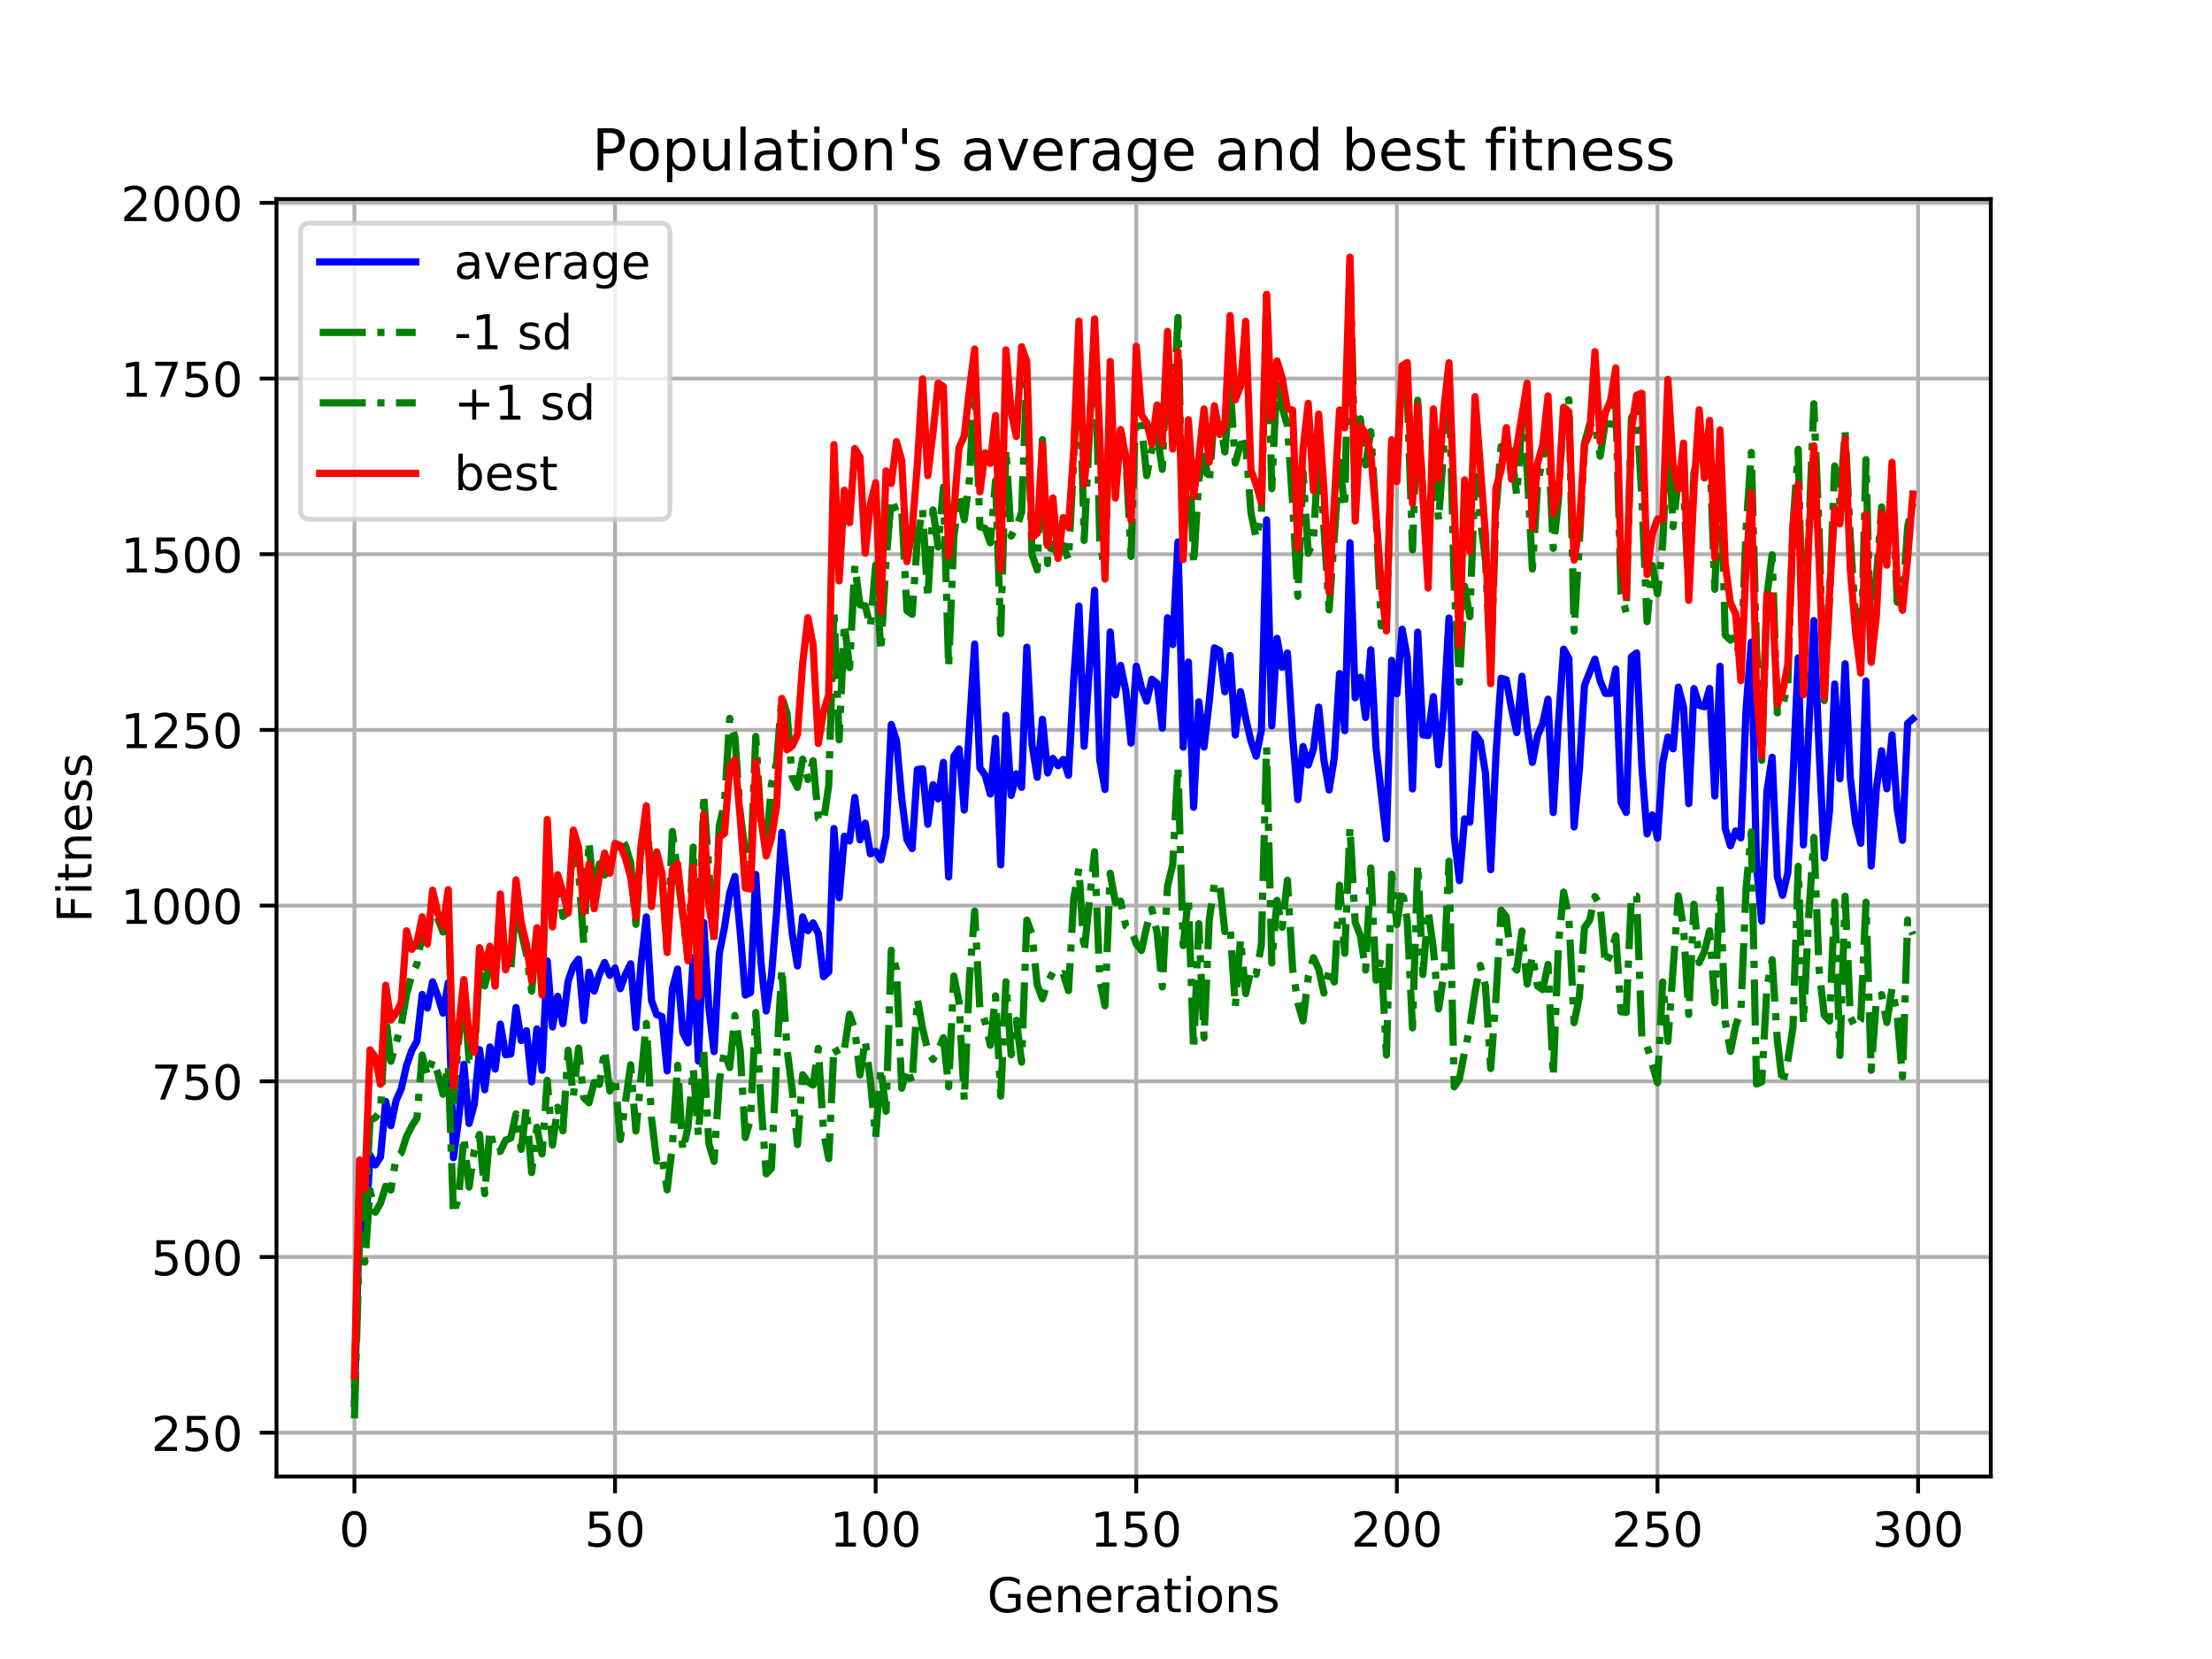 <?xml version="1.0" encoding="utf-8" standalone="no"?>
<!DOCTYPE svg PUBLIC "-//W3C//DTD SVG 1.1//EN"
  "http://www.w3.org/Graphics/SVG/1.1/DTD/svg11.dtd">
<!-- Created with matplotlib (https://matplotlib.org/) -->
<svg height="345.6pt" version="1.1" viewBox="0 0 460.8 345.6" width="460.8pt" xmlns="http://www.w3.org/2000/svg" xmlns:xlink="http://www.w3.org/1999/xlink">
 <defs>
  <style type="text/css">
*{stroke-linecap:butt;stroke-linejoin:round;}
  </style>
 </defs>
 <g id="figure_1">
  <g id="patch_1">
   <path d="M 0 345.6 
L 460.8 345.6 
L 460.8 0 
L 0 0 
z
" style="fill:#ffffff;"/>
  </g>
  <g id="axes_1">
   <g id="patch_2">
    <path d="M 57.6 307.584 
L 414.72 307.584 
L 414.72 41.472 
L 57.6 41.472 
z
" style="fill:#ffffff;"/>
   </g>
   <g id="matplotlib.axis_1">
    <g id="xtick_1">
     <g id="line2d_1">
      <path clip-path="url(#p6042480740)" d="M 73.833 307.584 
L 73.833 41.472 
" style="fill:none;stroke:#b0b0b0;stroke-linecap:square;stroke-width:0.8;"/>
     </g>
     <g id="line2d_2">
      <defs>
       <path d="M 0 0 
L 0 3.5 
" id="me884b91fab" style="stroke:#000000;stroke-width:0.8;"/>
      </defs>
      <g>
       <use style="stroke:#000000;stroke-width:0.8;" x="73.833" xlink:href="#me884b91fab" y="307.584"/>
      </g>
     </g>
     <g id="text_1">
      <!-- 0 -->
      <defs>
       <path d="M 31.781 66.406 
Q 24.172 66.406 20.328 58.906 
Q 16.5 51.422 16.5 36.375 
Q 16.5 21.391 20.328 13.891 
Q 24.172 6.391 31.781 6.391 
Q 39.453 6.391 43.281 13.891 
Q 47.125 21.391 47.125 36.375 
Q 47.125 51.422 43.281 58.906 
Q 39.453 66.406 31.781 66.406 
z
M 31.781 74.219 
Q 44.047 74.219 50.516 64.516 
Q 56.984 54.828 56.984 36.375 
Q 56.984 17.969 50.516 8.266 
Q 44.047 -1.422 31.781 -1.422 
Q 19.531 -1.422 13.062 8.266 
Q 6.594 17.969 6.594 36.375 
Q 6.594 54.828 13.062 64.516 
Q 19.531 74.219 31.781 74.219 
z
" id="DejaVuSans-48"/>
      </defs>
      <g transform="translate(70.651 322.182)scale(0.1 -0.1)">
       <use xlink:href="#DejaVuSans-48"/>
      </g>
     </g>
    </g>
    <g id="xtick_2">
     <g id="line2d_3">
      <path clip-path="url(#p6042480740)" d="M 128.123 307.584 
L 128.123 41.472 
" style="fill:none;stroke:#b0b0b0;stroke-linecap:square;stroke-width:0.8;"/>
     </g>
     <g id="line2d_4">
      <g>
       <use style="stroke:#000000;stroke-width:0.8;" x="128.123" xlink:href="#me884b91fab" y="307.584"/>
      </g>
     </g>
     <g id="text_2">
      <!-- 50 -->
      <defs>
       <path d="M 10.797 72.906 
L 49.516 72.906 
L 49.516 64.594 
L 19.828 64.594 
L 19.828 46.734 
Q 21.969 47.469 24.109 47.828 
Q 26.266 48.188 28.422 48.188 
Q 40.625 48.188 47.75 41.5 
Q 54.891 34.812 54.891 23.391 
Q 54.891 11.625 47.562 5.094 
Q 40.234 -1.422 26.906 -1.422 
Q 22.312 -1.422 17.547 -0.641 
Q 12.797 0.141 7.719 1.703 
L 7.719 11.625 
Q 12.109 9.234 16.797 8.062 
Q 21.484 6.891 26.703 6.891 
Q 35.156 6.891 40.078 11.328 
Q 45.016 15.766 45.016 23.391 
Q 45.016 31 40.078 35.438 
Q 35.156 39.891 26.703 39.891 
Q 22.75 39.891 18.812 39.016 
Q 14.891 38.141 10.797 36.281 
z
" id="DejaVuSans-53"/>
      </defs>
      <g transform="translate(121.76 322.182)scale(0.1 -0.1)">
       <use xlink:href="#DejaVuSans-53"/>
       <use x="63.623" xlink:href="#DejaVuSans-48"/>
      </g>
     </g>
    </g>
    <g id="xtick_3">
     <g id="line2d_5">
      <path clip-path="url(#p6042480740)" d="M 182.413 307.584 
L 182.413 41.472 
" style="fill:none;stroke:#b0b0b0;stroke-linecap:square;stroke-width:0.8;"/>
     </g>
     <g id="line2d_6">
      <g>
       <use style="stroke:#000000;stroke-width:0.8;" x="182.413" xlink:href="#me884b91fab" y="307.584"/>
      </g>
     </g>
     <g id="text_3">
      <!-- 100 -->
      <defs>
       <path d="M 12.406 8.297 
L 28.516 8.297 
L 28.516 63.922 
L 10.984 60.406 
L 10.984 69.391 
L 28.422 72.906 
L 38.281 72.906 
L 38.281 8.297 
L 54.391 8.297 
L 54.391 0 
L 12.406 0 
z
" id="DejaVuSans-49"/>
      </defs>
      <g transform="translate(172.869 322.182)scale(0.1 -0.1)">
       <use xlink:href="#DejaVuSans-49"/>
       <use x="63.623" xlink:href="#DejaVuSans-48"/>
       <use x="127.246" xlink:href="#DejaVuSans-48"/>
      </g>
     </g>
    </g>
    <g id="xtick_4">
     <g id="line2d_7">
      <path clip-path="url(#p6042480740)" d="M 236.703 307.584 
L 236.703 41.472 
" style="fill:none;stroke:#b0b0b0;stroke-linecap:square;stroke-width:0.8;"/>
     </g>
     <g id="line2d_8">
      <g>
       <use style="stroke:#000000;stroke-width:0.8;" x="236.703" xlink:href="#me884b91fab" y="307.584"/>
      </g>
     </g>
     <g id="text_4">
      <!-- 150 -->
      <g transform="translate(227.159 322.182)scale(0.1 -0.1)">
       <use xlink:href="#DejaVuSans-49"/>
       <use x="63.623" xlink:href="#DejaVuSans-53"/>
       <use x="127.246" xlink:href="#DejaVuSans-48"/>
      </g>
     </g>
    </g>
    <g id="xtick_5">
     <g id="line2d_9">
      <path clip-path="url(#p6042480740)" d="M 290.993 307.584 
L 290.993 41.472 
" style="fill:none;stroke:#b0b0b0;stroke-linecap:square;stroke-width:0.8;"/>
     </g>
     <g id="line2d_10">
      <g>
       <use style="stroke:#000000;stroke-width:0.8;" x="290.993" xlink:href="#me884b91fab" y="307.584"/>
      </g>
     </g>
     <g id="text_5">
      <!-- 200 -->
      <defs>
       <path d="M 19.188 8.297 
L 53.609 8.297 
L 53.609 0 
L 7.328 0 
L 7.328 8.297 
Q 12.938 14.109 22.625 23.891 
Q 32.328 33.688 34.812 36.531 
Q 39.547 41.844 41.422 45.531 
Q 43.312 49.219 43.312 52.781 
Q 43.312 58.594 39.234 62.25 
Q 35.156 65.922 28.609 65.922 
Q 23.969 65.922 18.812 64.312 
Q 13.672 62.703 7.812 59.422 
L 7.812 69.391 
Q 13.766 71.781 18.938 73 
Q 24.125 74.219 28.422 74.219 
Q 39.75 74.219 46.484 68.547 
Q 53.219 62.891 53.219 53.422 
Q 53.219 48.922 51.531 44.891 
Q 49.859 40.875 45.406 35.406 
Q 44.188 33.984 37.641 27.219 
Q 31.109 20.453 19.188 8.297 
z
" id="DejaVuSans-50"/>
      </defs>
      <g transform="translate(281.449 322.182)scale(0.1 -0.1)">
       <use xlink:href="#DejaVuSans-50"/>
       <use x="63.623" xlink:href="#DejaVuSans-48"/>
       <use x="127.246" xlink:href="#DejaVuSans-48"/>
      </g>
     </g>
    </g>
    <g id="xtick_6">
     <g id="line2d_11">
      <path clip-path="url(#p6042480740)" d="M 345.283 307.584 
L 345.283 41.472 
" style="fill:none;stroke:#b0b0b0;stroke-linecap:square;stroke-width:0.8;"/>
     </g>
     <g id="line2d_12">
      <g>
       <use style="stroke:#000000;stroke-width:0.8;" x="345.283" xlink:href="#me884b91fab" y="307.584"/>
      </g>
     </g>
     <g id="text_6">
      <!-- 250 -->
      <g transform="translate(335.739 322.182)scale(0.1 -0.1)">
       <use xlink:href="#DejaVuSans-50"/>
       <use x="63.623" xlink:href="#DejaVuSans-53"/>
       <use x="127.246" xlink:href="#DejaVuSans-48"/>
      </g>
     </g>
    </g>
    <g id="xtick_7">
     <g id="line2d_13">
      <path clip-path="url(#p6042480740)" d="M 399.573 307.584 
L 399.573 41.472 
" style="fill:none;stroke:#b0b0b0;stroke-linecap:square;stroke-width:0.8;"/>
     </g>
     <g id="line2d_14">
      <g>
       <use style="stroke:#000000;stroke-width:0.8;" x="399.573" xlink:href="#me884b91fab" y="307.584"/>
      </g>
     </g>
     <g id="text_7">
      <!-- 300 -->
      <defs>
       <path d="M 40.578 39.312 
Q 47.656 37.797 51.625 33 
Q 55.609 28.219 55.609 21.188 
Q 55.609 10.406 48.188 4.484 
Q 40.766 -1.422 27.094 -1.422 
Q 22.516 -1.422 17.656 -0.516 
Q 12.797 0.391 7.625 2.203 
L 7.625 11.719 
Q 11.719 9.328 16.594 8.109 
Q 21.484 6.891 26.812 6.891 
Q 36.078 6.891 40.938 10.547 
Q 45.797 14.203 45.797 21.188 
Q 45.797 27.641 41.281 31.266 
Q 36.766 34.906 28.719 34.906 
L 20.219 34.906 
L 20.219 43.016 
L 29.109 43.016 
Q 36.375 43.016 40.234 45.922 
Q 44.094 48.828 44.094 54.297 
Q 44.094 59.906 40.109 62.906 
Q 36.141 65.922 28.719 65.922 
Q 24.656 65.922 20.016 65.031 
Q 15.375 64.156 9.812 62.312 
L 9.812 71.094 
Q 15.438 72.656 20.344 73.438 
Q 25.25 74.219 29.594 74.219 
Q 40.828 74.219 47.359 69.109 
Q 53.906 64.016 53.906 55.328 
Q 53.906 49.266 50.438 45.094 
Q 46.969 40.922 40.578 39.312 
z
" id="DejaVuSans-51"/>
      </defs>
      <g transform="translate(390.029 322.182)scale(0.1 -0.1)">
       <use xlink:href="#DejaVuSans-51"/>
       <use x="63.623" xlink:href="#DejaVuSans-48"/>
       <use x="127.246" xlink:href="#DejaVuSans-48"/>
      </g>
     </g>
    </g>
    <g id="text_8">
     <!-- Generations -->
     <defs>
      <path d="M 59.516 10.406 
L 59.516 29.984 
L 43.406 29.984 
L 43.406 38.094 
L 69.281 38.094 
L 69.281 6.781 
Q 63.578 2.734 56.688 0.656 
Q 49.812 -1.422 42 -1.422 
Q 24.906 -1.422 15.25 8.562 
Q 5.609 18.562 5.609 36.375 
Q 5.609 54.25 15.25 64.234 
Q 24.906 74.219 42 74.219 
Q 49.125 74.219 55.547 72.453 
Q 61.969 70.703 67.391 67.281 
L 67.391 56.781 
Q 61.922 61.422 55.766 63.766 
Q 49.609 66.109 42.828 66.109 
Q 29.438 66.109 22.719 58.641 
Q 16.016 51.172 16.016 36.375 
Q 16.016 21.625 22.719 14.156 
Q 29.438 6.688 42.828 6.688 
Q 48.047 6.688 52.141 7.594 
Q 56.25 8.5 59.516 10.406 
z
" id="DejaVuSans-71"/>
      <path d="M 56.203 29.594 
L 56.203 25.203 
L 14.891 25.203 
Q 15.484 15.922 20.484 11.062 
Q 25.484 6.203 34.422 6.203 
Q 39.594 6.203 44.453 7.469 
Q 49.312 8.734 54.109 11.281 
L 54.109 2.781 
Q 49.266 0.734 44.188 -0.344 
Q 39.109 -1.422 33.891 -1.422 
Q 20.797 -1.422 13.156 6.188 
Q 5.516 13.812 5.516 26.812 
Q 5.516 40.234 12.766 48.109 
Q 20.016 56 32.328 56 
Q 43.359 56 49.781 48.891 
Q 56.203 41.797 56.203 29.594 
z
M 47.219 32.234 
Q 47.125 39.594 43.094 43.984 
Q 39.062 48.391 32.422 48.391 
Q 24.906 48.391 20.391 44.141 
Q 15.875 39.891 15.188 32.172 
z
" id="DejaVuSans-101"/>
      <path d="M 54.891 33.016 
L 54.891 0 
L 45.906 0 
L 45.906 32.719 
Q 45.906 40.484 42.875 44.328 
Q 39.844 48.188 33.797 48.188 
Q 26.516 48.188 22.312 43.547 
Q 18.109 38.922 18.109 30.906 
L 18.109 0 
L 9.078 0 
L 9.078 54.688 
L 18.109 54.688 
L 18.109 46.188 
Q 21.344 51.125 25.703 53.562 
Q 30.078 56 35.797 56 
Q 45.219 56 50.047 50.172 
Q 54.891 44.344 54.891 33.016 
z
" id="DejaVuSans-110"/>
      <path d="M 41.109 46.297 
Q 39.594 47.172 37.812 47.578 
Q 36.031 48 33.891 48 
Q 26.266 48 22.188 43.047 
Q 18.109 38.094 18.109 28.812 
L 18.109 0 
L 9.078 0 
L 9.078 54.688 
L 18.109 54.688 
L 18.109 46.188 
Q 20.953 51.172 25.484 53.578 
Q 30.031 56 36.531 56 
Q 37.453 56 38.578 55.875 
Q 39.703 55.766 41.062 55.516 
z
" id="DejaVuSans-114"/>
      <path d="M 34.281 27.484 
Q 23.391 27.484 19.188 25 
Q 14.984 22.516 14.984 16.5 
Q 14.984 11.719 18.141 8.906 
Q 21.297 6.109 26.703 6.109 
Q 34.188 6.109 38.703 11.406 
Q 43.219 16.703 43.219 25.484 
L 43.219 27.484 
z
M 52.203 31.203 
L 52.203 0 
L 43.219 0 
L 43.219 8.297 
Q 40.141 3.328 35.547 0.953 
Q 30.953 -1.422 24.312 -1.422 
Q 15.922 -1.422 10.953 3.297 
Q 6 8.016 6 15.922 
Q 6 25.141 12.172 29.828 
Q 18.359 34.516 30.609 34.516 
L 43.219 34.516 
L 43.219 35.406 
Q 43.219 41.609 39.141 45 
Q 35.062 48.391 27.688 48.391 
Q 23 48.391 18.547 47.266 
Q 14.109 46.141 10.016 43.891 
L 10.016 52.203 
Q 14.938 54.109 19.578 55.047 
Q 24.219 56 28.609 56 
Q 40.484 56 46.344 49.844 
Q 52.203 43.703 52.203 31.203 
z
" id="DejaVuSans-97"/>
      <path d="M 18.312 70.219 
L 18.312 54.688 
L 36.812 54.688 
L 36.812 47.703 
L 18.312 47.703 
L 18.312 18.016 
Q 18.312 11.328 20.141 9.422 
Q 21.969 7.516 27.594 7.516 
L 36.812 7.516 
L 36.812 0 
L 27.594 0 
Q 17.188 0 13.234 3.875 
Q 9.281 7.766 9.281 18.016 
L 9.281 47.703 
L 2.688 47.703 
L 2.688 54.688 
L 9.281 54.688 
L 9.281 70.219 
z
" id="DejaVuSans-116"/>
      <path d="M 9.422 54.688 
L 18.406 54.688 
L 18.406 0 
L 9.422 0 
z
M 9.422 75.984 
L 18.406 75.984 
L 18.406 64.594 
L 9.422 64.594 
z
" id="DejaVuSans-105"/>
      <path d="M 30.609 48.391 
Q 23.391 48.391 19.188 42.75 
Q 14.984 37.109 14.984 27.297 
Q 14.984 17.484 19.156 11.844 
Q 23.344 6.203 30.609 6.203 
Q 37.797 6.203 41.984 11.859 
Q 46.188 17.531 46.188 27.297 
Q 46.188 37.016 41.984 42.703 
Q 37.797 48.391 30.609 48.391 
z
M 30.609 56 
Q 42.328 56 49.016 48.375 
Q 55.719 40.766 55.719 27.297 
Q 55.719 13.875 49.016 6.219 
Q 42.328 -1.422 30.609 -1.422 
Q 18.844 -1.422 12.172 6.219 
Q 5.516 13.875 5.516 27.297 
Q 5.516 40.766 12.172 48.375 
Q 18.844 56 30.609 56 
z
" id="DejaVuSans-111"/>
      <path d="M 44.281 53.078 
L 44.281 44.578 
Q 40.484 46.531 36.375 47.5 
Q 32.281 48.484 27.875 48.484 
Q 21.188 48.484 17.844 46.438 
Q 14.5 44.391 14.5 40.281 
Q 14.5 37.156 16.891 35.375 
Q 19.281 33.594 26.516 31.984 
L 29.594 31.297 
Q 39.156 29.25 43.188 25.516 
Q 47.219 21.781 47.219 15.094 
Q 47.219 7.469 41.188 3.016 
Q 35.156 -1.422 24.609 -1.422 
Q 20.219 -1.422 15.453 -0.562 
Q 10.688 0.297 5.422 2 
L 5.422 11.281 
Q 10.406 8.688 15.234 7.391 
Q 20.062 6.109 24.812 6.109 
Q 31.156 6.109 34.562 8.281 
Q 37.984 10.453 37.984 14.406 
Q 37.984 18.062 35.516 20.016 
Q 33.062 21.969 24.703 23.781 
L 21.578 24.516 
Q 13.234 26.266 9.516 29.906 
Q 5.812 33.547 5.812 39.891 
Q 5.812 47.609 11.281 51.797 
Q 16.75 56 26.812 56 
Q 31.781 56 36.172 55.266 
Q 40.578 54.547 44.281 53.078 
z
" id="DejaVuSans-115"/>
     </defs>
     <g transform="translate(205.662 335.861)scale(0.1 -0.1)">
      <use xlink:href="#DejaVuSans-71"/>
      <use x="77.49" xlink:href="#DejaVuSans-101"/>
      <use x="139.014" xlink:href="#DejaVuSans-110"/>
      <use x="202.393" xlink:href="#DejaVuSans-101"/>
      <use x="263.916" xlink:href="#DejaVuSans-114"/>
      <use x="305.029" xlink:href="#DejaVuSans-97"/>
      <use x="366.309" xlink:href="#DejaVuSans-116"/>
      <use x="405.518" xlink:href="#DejaVuSans-105"/>
      <use x="433.301" xlink:href="#DejaVuSans-111"/>
      <use x="494.482" xlink:href="#DejaVuSans-110"/>
      <use x="557.861" xlink:href="#DejaVuSans-115"/>
     </g>
    </g>
   </g>
   <g id="matplotlib.axis_2">
    <g id="ytick_1">
     <g id="line2d_15">
      <path clip-path="url(#p6042480740)" d="M 57.6 298.458 
L 414.72 298.458 
" style="fill:none;stroke:#b0b0b0;stroke-linecap:square;stroke-width:0.8;"/>
     </g>
     <g id="line2d_16">
      <defs>
       <path d="M 0 0 
L -3.5 0 
" id="mc859c3284d" style="stroke:#000000;stroke-width:0.8;"/>
      </defs>
      <g>
       <use style="stroke:#000000;stroke-width:0.8;" x="57.6" xlink:href="#mc859c3284d" y="298.458"/>
      </g>
     </g>
     <g id="text_9">
      <!-- 250 -->
      <g transform="translate(31.512 302.257)scale(0.1 -0.1)">
       <use xlink:href="#DejaVuSans-50"/>
       <use x="63.623" xlink:href="#DejaVuSans-53"/>
       <use x="127.246" xlink:href="#DejaVuSans-48"/>
      </g>
     </g>
    </g>
    <g id="ytick_2">
     <g id="line2d_17">
      <path clip-path="url(#p6042480740)" d="M 57.6 261.857 
L 414.72 261.857 
" style="fill:none;stroke:#b0b0b0;stroke-linecap:square;stroke-width:0.8;"/>
     </g>
     <g id="line2d_18">
      <g>
       <use style="stroke:#000000;stroke-width:0.8;" x="57.6" xlink:href="#mc859c3284d" y="261.857"/>
      </g>
     </g>
     <g id="text_10">
      <!-- 500 -->
      <g transform="translate(31.512 265.657)scale(0.1 -0.1)">
       <use xlink:href="#DejaVuSans-53"/>
       <use x="63.623" xlink:href="#DejaVuSans-48"/>
       <use x="127.246" xlink:href="#DejaVuSans-48"/>
      </g>
     </g>
    </g>
    <g id="ytick_3">
     <g id="line2d_19">
      <path clip-path="url(#p6042480740)" d="M 57.6 225.257 
L 414.72 225.257 
" style="fill:none;stroke:#b0b0b0;stroke-linecap:square;stroke-width:0.8;"/>
     </g>
     <g id="line2d_20">
      <g>
       <use style="stroke:#000000;stroke-width:0.8;" x="57.6" xlink:href="#mc859c3284d" y="225.257"/>
      </g>
     </g>
     <g id="text_11">
      <!-- 750 -->
      <defs>
       <path d="M 8.203 72.906 
L 55.078 72.906 
L 55.078 68.703 
L 28.609 0 
L 18.312 0 
L 43.219 64.594 
L 8.203 64.594 
z
" id="DejaVuSans-55"/>
      </defs>
      <g transform="translate(31.512 229.056)scale(0.1 -0.1)">
       <use xlink:href="#DejaVuSans-55"/>
       <use x="63.623" xlink:href="#DejaVuSans-53"/>
       <use x="127.246" xlink:href="#DejaVuSans-48"/>
      </g>
     </g>
    </g>
    <g id="ytick_4">
     <g id="line2d_21">
      <path clip-path="url(#p6042480740)" d="M 57.6 188.656 
L 414.72 188.656 
" style="fill:none;stroke:#b0b0b0;stroke-linecap:square;stroke-width:0.8;"/>
     </g>
     <g id="line2d_22">
      <g>
       <use style="stroke:#000000;stroke-width:0.8;" x="57.6" xlink:href="#mc859c3284d" y="188.656"/>
      </g>
     </g>
     <g id="text_12">
      <!-- 1000 -->
      <g transform="translate(25.15 192.456)scale(0.1 -0.1)">
       <use xlink:href="#DejaVuSans-49"/>
       <use x="63.623" xlink:href="#DejaVuSans-48"/>
       <use x="127.246" xlink:href="#DejaVuSans-48"/>
       <use x="190.869" xlink:href="#DejaVuSans-48"/>
      </g>
     </g>
    </g>
    <g id="ytick_5">
     <g id="line2d_23">
      <path clip-path="url(#p6042480740)" d="M 57.6 152.056 
L 414.72 152.056 
" style="fill:none;stroke:#b0b0b0;stroke-linecap:square;stroke-width:0.8;"/>
     </g>
     <g id="line2d_24">
      <g>
       <use style="stroke:#000000;stroke-width:0.8;" x="57.6" xlink:href="#mc859c3284d" y="152.056"/>
      </g>
     </g>
     <g id="text_13">
      <!-- 1250 -->
      <g transform="translate(25.15 155.855)scale(0.1 -0.1)">
       <use xlink:href="#DejaVuSans-49"/>
       <use x="63.623" xlink:href="#DejaVuSans-50"/>
       <use x="127.246" xlink:href="#DejaVuSans-53"/>
       <use x="190.869" xlink:href="#DejaVuSans-48"/>
      </g>
     </g>
    </g>
    <g id="ytick_6">
     <g id="line2d_25">
      <path clip-path="url(#p6042480740)" d="M 57.6 115.455 
L 414.72 115.455 
" style="fill:none;stroke:#b0b0b0;stroke-linecap:square;stroke-width:0.8;"/>
     </g>
     <g id="line2d_26">
      <g>
       <use style="stroke:#000000;stroke-width:0.8;" x="57.6" xlink:href="#mc859c3284d" y="115.455"/>
      </g>
     </g>
     <g id="text_14">
      <!-- 1500 -->
      <g transform="translate(25.15 119.255)scale(0.1 -0.1)">
       <use xlink:href="#DejaVuSans-49"/>
       <use x="63.623" xlink:href="#DejaVuSans-53"/>
       <use x="127.246" xlink:href="#DejaVuSans-48"/>
       <use x="190.869" xlink:href="#DejaVuSans-48"/>
      </g>
     </g>
    </g>
    <g id="ytick_7">
     <g id="line2d_27">
      <path clip-path="url(#p6042480740)" d="M 57.6 78.855 
L 414.72 78.855 
" style="fill:none;stroke:#b0b0b0;stroke-linecap:square;stroke-width:0.8;"/>
     </g>
     <g id="line2d_28">
      <g>
       <use style="stroke:#000000;stroke-width:0.8;" x="57.6" xlink:href="#mc859c3284d" y="78.855"/>
      </g>
     </g>
     <g id="text_15">
      <!-- 1750 -->
      <g transform="translate(25.15 82.654)scale(0.1 -0.1)">
       <use xlink:href="#DejaVuSans-49"/>
       <use x="63.623" xlink:href="#DejaVuSans-55"/>
       <use x="127.246" xlink:href="#DejaVuSans-53"/>
       <use x="190.869" xlink:href="#DejaVuSans-48"/>
      </g>
     </g>
    </g>
    <g id="ytick_8">
     <g id="line2d_29">
      <path clip-path="url(#p6042480740)" d="M 57.6 42.254 
L 414.72 42.254 
" style="fill:none;stroke:#b0b0b0;stroke-linecap:square;stroke-width:0.8;"/>
     </g>
     <g id="line2d_30">
      <g>
       <use style="stroke:#000000;stroke-width:0.8;" x="57.6" xlink:href="#mc859c3284d" y="42.254"/>
      </g>
     </g>
     <g id="text_16">
      <!-- 2000 -->
      <g transform="translate(25.15 46.054)scale(0.1 -0.1)">
       <use xlink:href="#DejaVuSans-50"/>
       <use x="63.623" xlink:href="#DejaVuSans-48"/>
       <use x="127.246" xlink:href="#DejaVuSans-48"/>
       <use x="190.869" xlink:href="#DejaVuSans-48"/>
      </g>
     </g>
    </g>
    <g id="text_17">
     <!-- Fitness -->
     <defs>
      <path d="M 9.812 72.906 
L 51.703 72.906 
L 51.703 64.594 
L 19.672 64.594 
L 19.672 43.109 
L 48.578 43.109 
L 48.578 34.812 
L 19.672 34.812 
L 19.672 0 
L 9.812 0 
z
" id="DejaVuSans-70"/>
     </defs>
     <g transform="translate(19.07 192.202)rotate(-90)scale(0.1 -0.1)">
      <use xlink:href="#DejaVuSans-70"/>
      <use x="57.41" xlink:href="#DejaVuSans-105"/>
      <use x="85.193" xlink:href="#DejaVuSans-116"/>
      <use x="124.402" xlink:href="#DejaVuSans-110"/>
      <use x="187.781" xlink:href="#DejaVuSans-101"/>
      <use x="249.305" xlink:href="#DejaVuSans-115"/>
      <use x="301.404" xlink:href="#DejaVuSans-115"/>
     </g>
    </g>
   </g>
   <g id="line2d_31">
    <path clip-path="url(#p6042480740)" d="M 73.833 292.3 
L 74.919 251.522 
L 76.004 258.346 
L 77.09 240.652 
L 78.176 242.691 
L 79.262 241.011 
L 80.348 229.437 
L 81.433 234.495 
L 82.519 229.241 
L 83.605 226.785 
L 84.691 221.942 
L 85.777 218.846 
L 86.862 216.874 
L 87.948 207.169 
L 89.034 209.998 
L 90.12 204.529 
L 91.206 207.494 
L 92.291 211.06 
L 93.377 204.721 
L 94.463 241.172 
L 95.549 233.066 
L 96.635 221.709 
L 97.72 234.041 
L 98.806 230.044 
L 99.892 218.644 
L 100.978 227.018 
L 102.064 218.099 
L 103.149 222.712 
L 104.235 213.342 
L 105.321 219.725 
L 106.407 219.572 
L 107.493 209.884 
L 108.578 216.767 
L 109.664 214.726 
L 110.75 225.374 
L 111.836 214.349 
L 112.922 222.958 
L 114.007 200.197 
L 115.093 213.93 
L 116.179 207.548 
L 117.265 213.251 
L 118.351 204.388 
L 119.436 201.247 
L 120.522 199.815 
L 121.608 212.612 
L 122.694 202.512 
L 123.78 206.458 
L 124.865 202.938 
L 125.951 200.5 
L 127.037 203.182 
L 128.123 201.659 
L 129.209 205.969 
L 130.294 202.972 
L 131.38 200.778 
L 132.466 214.091 
L 133.552 200.673 
L 134.638 191.012 
L 135.723 208.487 
L 136.809 211.387 
L 137.895 211.773 
L 138.981 223.087 
L 140.067 205.941 
L 141.152 201.869 
L 142.238 215.104 
L 143.324 217.242 
L 144.41 199.507 
L 145.496 221.047 
L 146.581 192.164 
L 147.667 209.875 
L 148.753 219.065 
L 149.839 198.639 
L 150.925 193.192 
L 152.01 186.027 
L 153.096 182.579 
L 154.182 193.934 
L 155.268 207.295 
L 156.354 206.762 
L 157.439 182.157 
L 158.525 200.447 
L 159.611 210.605 
L 160.697 203.396 
L 161.783 189.869 
L 162.868 173.41 
L 165.04 194.502 
L 166.126 201.226 
L 167.212 191.004 
L 168.297 193.886 
L 169.383 192.255 
L 170.469 194.448 
L 171.555 203.455 
L 172.641 202.463 
L 173.726 172.59 
L 174.812 187.025 
L 175.898 174.206 
L 176.984 175.18 
L 178.07 166.126 
L 179.155 174.966 
L 180.241 171.464 
L 181.327 177.877 
L 182.413 177.325 
L 183.499 179.124 
L 184.584 174.137 
L 185.67 150.923 
L 186.756 154.306 
L 187.842 166.356 
L 188.928 174.9 
L 190.013 176.778 
L 191.099 160.309 
L 192.185 160.169 
L 193.271 171.711 
L 194.357 163.47 
L 195.442 166.417 
L 196.528 158.822 
L 197.614 182.69 
L 198.7 157.57 
L 199.786 156.008 
L 200.871 168.746 
L 203.043 134.16 
L 204.129 159.968 
L 205.215 161.446 
L 206.3 165.41 
L 207.386 153.805 
L 208.472 180.173 
L 209.558 149.022 
L 210.644 165.703 
L 211.729 161.192 
L 212.815 164.027 
L 213.901 134.824 
L 214.987 155.085 
L 216.073 161.938 
L 217.158 149.838 
L 218.244 161.022 
L 219.33 157.981 
L 220.416 159.514 
L 221.502 158.201 
L 222.587 161.521 
L 223.673 141.508 
L 224.759 126.248 
L 225.845 155.464 
L 228.016 122.98 
L 229.102 158.302 
L 230.188 164.461 
L 231.274 131.655 
L 232.36 144.772 
L 233.445 138.611 
L 234.531 143.959 
L 235.617 154.806 
L 236.703 138.775 
L 237.789 143.265 
L 238.875 146.062 
L 239.96 141.5 
L 241.046 142.387 
L 242.132 151.686 
L 243.218 128.691 
L 244.304 134.275 
L 245.389 112.888 
L 246.475 155.658 
L 247.561 137.922 
L 248.647 168.177 
L 249.733 146.206 
L 250.818 155.623 
L 251.904 146.135 
L 252.99 134.96 
L 254.076 135.544 
L 255.162 144.119 
L 256.247 136.559 
L 257.333 153.107 
L 258.419 144.08 
L 259.505 149.655 
L 260.591 154.37 
L 261.676 157.535 
L 262.762 152.157 
L 263.848 108.282 
L 264.934 151.215 
L 266.02 132.971 
L 267.105 139.021 
L 268.191 136.024 
L 269.277 153.31 
L 270.363 166.564 
L 271.449 155.52 
L 272.534 159.369 
L 273.62 156.039 
L 274.706 147.295 
L 275.792 158.285 
L 276.878 164.573 
L 277.963 157.816 
L 279.049 140.321 
L 280.135 152.203 
L 281.221 113.06 
L 282.307 145.353 
L 283.392 141.073 
L 284.478 149.464 
L 285.564 135.359 
L 286.65 155.778 
L 288.821 174.752 
L 289.907 137.571 
L 290.993 144.51 
L 292.079 131.072 
L 293.165 136.905 
L 294.25 164.354 
L 295.336 131.685 
L 296.422 153.097 
L 297.508 153.224 
L 298.594 145.132 
L 299.679 159.307 
L 300.765 147.808 
L 301.851 128.743 
L 302.937 174.227 
L 304.023 183.449 
L 305.108 170.572 
L 306.194 171.289 
L 307.28 152.894 
L 308.366 154.409 
L 309.452 161.06 
L 310.537 181.176 
L 311.623 157.4 
L 312.709 141.303 
L 313.795 141.605 
L 314.881 147.654 
L 315.966 152.607 
L 317.052 140.879 
L 318.138 151.539 
L 319.224 158.826 
L 320.31 153.228 
L 321.395 150.63 
L 322.481 145.651 
L 323.567 169.256 
L 324.653 150.45 
L 325.739 135.231 
L 326.824 137.179 
L 327.91 172.261 
L 328.996 160.487 
L 330.082 142.764 
L 332.253 137.309 
L 333.339 141.827 
L 334.425 144.451 
L 335.511 144.45 
L 336.597 139.389 
L 337.682 167.124 
L 338.768 169.243 
L 339.854 136.852 
L 340.94 135.998 
L 342.026 159.727 
L 343.111 173.72 
L 344.197 169.754 
L 345.283 174.625 
L 346.369 158.95 
L 347.455 153.539 
L 348.54 156 
L 349.626 143.135 
L 350.712 147.323 
L 351.798 167.417 
L 352.884 143.443 
L 353.969 146.941 
L 355.055 147.238 
L 356.141 143.413 
L 357.227 165.824 
L 358.313 138.797 
L 359.398 172.59 
L 360.484 176.193 
L 361.57 173.106 
L 362.656 174.559 
L 363.742 147.618 
L 364.827 133.772 
L 365.913 180.377 
L 366.999 191.872 
L 368.085 164.85 
L 369.171 157.738 
L 370.256 182.609 
L 371.342 186.514 
L 372.428 181.85 
L 373.514 161.796 
L 374.6 137.035 
L 375.685 176.018 
L 377.857 129.281 
L 378.943 156.022 
L 380.029 178.719 
L 381.114 169.005 
L 382.2 142.477 
L 383.286 162.234 
L 384.372 138.263 
L 385.458 162.033 
L 386.543 171.355 
L 387.629 175.675 
L 388.715 141.85 
L 389.801 180.399 
L 390.887 164.26 
L 391.972 156.399 
L 393.058 164.312 
L 394.144 153.084 
L 395.23 168.609 
L 396.316 175.059 
L 397.401 150.679 
L 398.487 149.748 
L 398.487 149.748 
" style="fill:none;stroke:#0000ff;stroke-linecap:square;stroke-width:1.5;"/>
   </g>
   <g id="line2d_32">
    <path clip-path="url(#p6042480740)" d="M 73.833 295.488 
L 74.919 256.876 
L 76.004 262.926 
L 77.09 248.003 
L 78.176 252.528 
L 79.262 250.668 
L 80.348 247.104 
L 81.433 247.899 
L 82.519 241.05 
L 83.605 240.121 
L 84.691 236.738 
L 85.777 234.584 
L 86.862 232.899 
L 87.948 219.778 
L 89.034 224.125 
L 90.12 220.825 
L 91.206 223.593 
L 92.291 227.964 
L 93.377 221.904 
L 94.463 252.946 
L 95.549 249.459 
L 96.635 236.849 
L 97.72 247.293 
L 98.806 239.619 
L 99.892 236.318 
L 100.978 248.658 
L 102.064 235.457 
L 103.149 240.069 
L 104.235 239.828 
L 105.321 237.512 
L 106.407 237.077 
L 107.493 232.034 
L 108.578 239.439 
L 109.664 230.695 
L 110.75 244.268 
L 111.836 234.82 
L 112.922 240.385 
L 114.007 225.036 
L 115.093 238.551 
L 116.179 230.651 
L 117.265 235.574 
L 118.351 218.781 
L 119.436 228.394 
L 120.522 218.321 
L 121.608 228.676 
L 122.694 229.722 
L 123.78 225.48 
L 124.865 225.913 
L 125.951 218.703 
L 127.037 227.269 
L 128.123 224.376 
L 129.209 237.41 
L 131.38 221.804 
L 132.466 235.615 
L 134.638 213.196 
L 135.723 232.935 
L 136.809 241.897 
L 137.895 240.875 
L 138.981 247.871 
L 140.067 238.683 
L 141.152 221.908 
L 142.238 239.69 
L 143.324 234.781 
L 144.41 222.544 
L 145.496 236.563 
L 146.581 218.795 
L 147.667 238.22 
L 148.753 241.941 
L 149.839 225.288 
L 150.925 219.049 
L 152.01 222.407 
L 153.096 211.547 
L 154.182 218.632 
L 155.268 236.982 
L 156.354 233.086 
L 157.439 210.923 
L 158.525 229.633 
L 159.611 244.537 
L 160.697 243.381 
L 161.783 220.904 
L 162.868 201.734 
L 163.954 218.577 
L 165.04 227.084 
L 166.126 238.427 
L 167.212 223.869 
L 168.297 225.375 
L 169.383 226.043 
L 170.469 218.398 
L 171.555 235.804 
L 172.641 241.368 
L 173.726 218.084 
L 174.812 219.914 
L 175.898 218.564 
L 176.984 211.277 
L 178.07 214.421 
L 179.155 223.939 
L 180.241 216.735 
L 181.327 225.182 
L 182.413 236.942 
L 183.499 222.515 
L 184.584 231.505 
L 185.67 197.954 
L 186.756 202.003 
L 187.842 226.695 
L 188.928 222.591 
L 190.013 225.579 
L 191.099 208.045 
L 192.185 214.258 
L 193.271 218.749 
L 194.357 220.72 
L 195.442 218.874 
L 196.528 216.171 
L 197.614 226.409 
L 198.7 203.321 
L 199.786 208.731 
L 200.871 229.214 
L 201.957 203.898 
L 203.043 189.794 
L 204.129 210.177 
L 205.215 212.863 
L 206.3 217.749 
L 207.386 207.451 
L 208.472 228.341 
L 209.558 204.527 
L 210.644 219.735 
L 211.729 212.546 
L 212.815 221.269 
L 213.901 191.671 
L 214.987 194.646 
L 216.073 205.148 
L 217.158 208.06 
L 218.244 204.644 
L 219.33 202.578 
L 220.416 203.291 
L 221.502 202.81 
L 222.587 206.371 
L 223.673 187.233 
L 224.759 180.937 
L 225.845 198.342 
L 228.016 177.437 
L 229.102 204.116 
L 230.188 209.542 
L 231.274 181.914 
L 232.36 188.05 
L 233.445 187.725 
L 234.531 192.892 
L 235.617 193.686 
L 236.703 196.598 
L 237.789 198.001 
L 238.875 193.034 
L 239.96 189.413 
L 241.046 194.374 
L 242.132 205.6 
L 243.218 184.587 
L 244.304 180.104 
L 245.389 159.629 
L 246.475 196.982 
L 247.561 187.012 
L 248.647 218.707 
L 249.733 192.415 
L 250.818 216.201 
L 251.904 191.684 
L 252.99 183.969 
L 254.076 183.983 
L 255.162 194.089 
L 256.247 192.896 
L 257.333 209.744 
L 258.419 195.612 
L 259.505 206.997 
L 260.591 201.952 
L 261.676 202.971 
L 262.762 196.858 
L 263.848 155.675 
L 264.934 200.618 
L 266.02 187.56 
L 267.105 193.182 
L 268.191 183.352 
L 269.277 201.815 
L 270.363 208.909 
L 271.449 212.672 
L 272.534 203.468 
L 273.62 199.507 
L 274.706 201.882 
L 275.792 206.872 
L 276.878 202.069 
L 277.963 204.575 
L 279.049 184.397 
L 280.135 198.586 
L 281.221 172.361 
L 282.307 192.128 
L 283.392 194.914 
L 284.478 202.084 
L 285.564 180.81 
L 286.65 204.195 
L 287.736 199.581 
L 288.821 219.788 
L 289.907 182.092 
L 290.993 192.599 
L 292.079 185.008 
L 293.165 191.913 
L 294.25 214.133 
L 295.336 179.999 
L 296.422 203.003 
L 297.508 189.615 
L 298.594 197.621 
L 299.679 210.182 
L 300.765 203.059 
L 301.851 179.409 
L 302.937 226.412 
L 304.023 224.784 
L 305.108 219.063 
L 306.194 214.102 
L 307.28 206.632 
L 308.366 201.112 
L 309.452 205.46 
L 310.537 222.586 
L 311.623 208.037 
L 312.709 189.583 
L 313.795 191.022 
L 314.881 200.814 
L 315.966 202.081 
L 317.052 193.939 
L 318.138 205.018 
L 319.224 199.111 
L 320.31 205.423 
L 321.395 206.165 
L 322.481 200.905 
L 323.567 224.264 
L 324.653 196.724 
L 325.739 185.831 
L 326.824 191.085 
L 327.91 213.039 
L 328.996 207.722 
L 330.082 193.228 
L 331.168 191.668 
L 332.253 186.75 
L 333.339 188.615 
L 334.425 200.967 
L 335.511 198.744 
L 336.597 194.931 
L 337.682 210.771 
L 338.768 210.903 
L 339.854 186.679 
L 340.94 186.661 
L 342.026 215.916 
L 343.111 217.928 
L 345.283 225.558 
L 346.369 204.554 
L 347.455 216.926 
L 349.626 186.604 
L 350.712 193.205 
L 351.798 211.326 
L 352.884 188.366 
L 353.969 200.53 
L 355.055 198.253 
L 356.141 193.896 
L 357.227 208.888 
L 358.313 184.291 
L 359.398 212.864 
L 360.484 219.027 
L 361.57 213.678 
L 362.656 210.716 
L 363.742 185.064 
L 364.827 173.291 
L 365.913 225.829 
L 366.999 225.363 
L 368.085 205.659 
L 369.171 199.916 
L 370.256 216.712 
L 371.342 225.9 
L 372.428 220.971 
L 373.514 213.981 
L 374.6 180.473 
L 375.685 213.161 
L 376.771 191.154 
L 377.857 174.454 
L 378.943 201.892 
L 380.029 211.49 
L 381.114 212.705 
L 382.2 187.889 
L 383.286 219.875 
L 384.372 186.683 
L 385.458 211.924 
L 386.543 214.002 
L 387.629 212.465 
L 388.715 187.953 
L 389.801 222.951 
L 390.887 208.089 
L 391.972 207.191 
L 393.058 213.02 
L 394.144 205.936 
L 395.23 211.768 
L 396.316 224.354 
L 397.401 191.644 
L 398.487 194.706 
L 398.487 194.706 
" style="fill:none;stroke:#008000;stroke-dasharray:9.6,2.4,1.5,2.4;stroke-dashoffset:0;stroke-width:1.5;"/>
   </g>
   <g id="line2d_33">
    <path clip-path="url(#p6042480740)" d="M 73.833 289.111 
L 74.919 246.169 
L 76.004 253.766 
L 77.09 233.301 
L 78.176 232.854 
L 79.262 231.354 
L 80.348 211.77 
L 81.433 221.091 
L 83.605 213.449 
L 84.691 207.146 
L 85.777 203.107 
L 86.862 200.85 
L 87.948 194.561 
L 89.034 195.871 
L 90.12 188.232 
L 91.206 191.395 
L 92.291 194.156 
L 93.377 187.538 
L 94.463 229.397 
L 95.549 216.673 
L 96.635 206.568 
L 97.72 220.788 
L 98.806 220.47 
L 99.892 200.969 
L 100.978 205.378 
L 102.064 200.741 
L 103.149 205.354 
L 104.235 186.856 
L 105.321 201.937 
L 106.407 202.067 
L 107.493 187.734 
L 108.578 194.095 
L 109.664 198.757 
L 110.75 206.479 
L 111.836 193.879 
L 112.922 205.531 
L 114.007 175.359 
L 115.093 189.309 
L 116.179 184.445 
L 117.265 190.929 
L 118.351 189.996 
L 119.436 174.101 
L 120.522 181.309 
L 121.608 196.548 
L 122.694 175.302 
L 123.78 187.436 
L 124.865 179.963 
L 125.951 182.297 
L 127.037 179.094 
L 128.123 178.943 
L 129.209 174.529 
L 130.294 176.163 
L 131.38 179.753 
L 132.466 192.567 
L 133.552 177.02 
L 134.638 168.829 
L 135.723 184.039 
L 136.809 180.876 
L 137.895 182.67 
L 138.981 198.303 
L 140.067 173.2 
L 143.324 199.703 
L 144.41 176.47 
L 145.496 205.53 
L 146.581 165.533 
L 148.753 196.189 
L 149.839 171.99 
L 150.925 167.334 
L 152.01 149.648 
L 153.096 153.61 
L 154.182 169.236 
L 155.268 177.609 
L 156.354 180.439 
L 157.439 153.39 
L 158.525 171.26 
L 159.611 176.673 
L 160.697 163.41 
L 161.783 158.835 
L 162.868 145.087 
L 163.954 148.617 
L 165.04 161.921 
L 166.126 164.025 
L 167.212 158.138 
L 168.297 162.398 
L 169.383 158.468 
L 170.469 170.497 
L 171.555 171.105 
L 172.641 163.557 
L 173.726 127.096 
L 174.812 154.135 
L 175.898 129.849 
L 176.984 139.083 
L 178.07 117.831 
L 179.155 125.992 
L 180.241 126.192 
L 181.327 130.572 
L 182.413 117.708 
L 183.499 135.732 
L 184.584 116.769 
L 185.67 103.891 
L 186.756 106.61 
L 187.842 106.018 
L 188.928 127.21 
L 190.013 127.978 
L 191.099 112.572 
L 192.185 106.08 
L 193.271 124.673 
L 194.357 106.221 
L 195.442 113.959 
L 196.528 101.472 
L 197.614 138.972 
L 198.7 111.82 
L 199.786 103.285 
L 200.871 108.279 
L 201.957 99.803 
L 203.043 78.527 
L 204.129 109.759 
L 205.215 110.03 
L 206.3 113.07 
L 207.386 100.159 
L 208.472 132.004 
L 209.558 93.517 
L 210.644 111.672 
L 211.729 109.837 
L 212.815 106.786 
L 213.901 77.978 
L 214.987 115.524 
L 216.073 118.728 
L 217.158 91.616 
L 218.244 117.401 
L 219.33 113.383 
L 220.416 115.737 
L 221.502 113.592 
L 222.587 116.671 
L 223.673 95.783 
L 224.759 71.559 
L 225.845 112.586 
L 228.016 68.523 
L 229.102 112.488 
L 230.188 119.38 
L 231.274 81.396 
L 232.36 101.493 
L 233.445 89.497 
L 234.531 95.026 
L 235.617 115.926 
L 236.703 80.953 
L 237.789 88.529 
L 238.875 99.089 
L 239.96 93.588 
L 241.046 90.401 
L 242.132 97.772 
L 243.218 72.795 
L 244.304 88.446 
L 245.389 66.147 
L 246.475 114.335 
L 247.561 88.831 
L 248.647 117.647 
L 249.733 99.996 
L 250.818 95.045 
L 251.904 100.585 
L 252.99 85.951 
L 254.076 87.106 
L 255.162 94.15 
L 256.247 80.221 
L 257.333 96.469 
L 258.419 92.549 
L 259.505 92.313 
L 260.591 106.788 
L 261.676 112.098 
L 262.762 107.457 
L 263.848 60.89 
L 264.934 101.811 
L 266.02 78.381 
L 267.105 84.859 
L 268.191 88.696 
L 269.277 104.806 
L 270.363 124.218 
L 271.449 98.369 
L 272.534 115.269 
L 273.62 112.572 
L 274.706 92.709 
L 276.878 127.076 
L 279.049 96.245 
L 280.135 105.82 
L 281.221 53.759 
L 282.307 98.577 
L 283.392 87.231 
L 284.478 96.843 
L 285.564 89.907 
L 286.65 107.361 
L 287.736 130.396 
L 288.821 129.717 
L 289.907 93.05 
L 290.993 96.422 
L 292.079 77.136 
L 293.165 81.898 
L 294.25 114.576 
L 295.336 83.372 
L 296.422 103.191 
L 297.508 116.832 
L 298.594 92.642 
L 299.679 108.433 
L 301.851 78.076 
L 302.937 122.042 
L 304.023 142.113 
L 305.108 122.08 
L 306.194 128.476 
L 307.28 99.157 
L 309.452 116.661 
L 310.537 139.767 
L 311.623 106.762 
L 312.709 93.023 
L 313.795 92.188 
L 314.881 94.495 
L 315.966 103.133 
L 317.052 87.819 
L 318.138 98.061 
L 319.224 118.542 
L 320.31 101.032 
L 321.395 95.095 
L 322.481 90.397 
L 323.567 114.247 
L 324.653 104.176 
L 325.739 84.63 
L 326.824 83.273 
L 327.91 131.484 
L 328.996 113.252 
L 330.082 92.301 
L 331.168 88.351 
L 332.253 87.867 
L 333.339 95.04 
L 334.425 87.934 
L 335.511 90.156 
L 336.597 83.846 
L 337.682 123.478 
L 338.768 127.583 
L 339.854 87.025 
L 340.94 85.336 
L 342.026 103.539 
L 343.111 129.512 
L 344.197 117.78 
L 345.283 123.692 
L 346.369 113.345 
L 347.455 90.152 
L 348.54 109.721 
L 349.626 99.666 
L 350.712 101.44 
L 351.798 123.509 
L 352.884 98.519 
L 353.969 93.351 
L 355.055 96.222 
L 356.141 92.93 
L 357.227 122.76 
L 358.313 93.303 
L 359.398 132.315 
L 360.484 133.359 
L 361.57 132.535 
L 362.656 138.403 
L 363.742 110.173 
L 364.827 94.254 
L 365.913 134.925 
L 366.999 158.381 
L 368.085 124.041 
L 369.171 115.56 
L 370.256 148.505 
L 371.342 147.127 
L 372.428 142.728 
L 373.514 109.612 
L 374.6 93.597 
L 375.685 138.874 
L 377.857 84.109 
L 378.943 110.151 
L 380.029 145.948 
L 381.114 125.305 
L 382.2 97.065 
L 383.286 104.593 
L 384.372 89.842 
L 385.458 112.142 
L 386.543 128.707 
L 387.629 138.884 
L 388.715 95.747 
L 389.801 137.847 
L 390.887 120.431 
L 391.972 105.607 
L 393.058 115.605 
L 394.144 100.231 
L 395.23 125.45 
L 396.316 125.764 
L 397.401 109.715 
L 398.487 104.791 
L 398.487 104.791 
" style="fill:none;stroke:#008000;stroke-dasharray:9.6,2.4,1.5,2.4;stroke-dashoffset:0;stroke-width:1.5;"/>
   </g>
   <g id="line2d_34">
    <path clip-path="url(#p6042480740)" d="M 73.833 286.601 
L 74.919 241.636 
L 76.004 247.652 
L 77.09 218.705 
L 78.176 220.214 
L 79.262 225.877 
L 80.348 205.245 
L 81.433 212.511 
L 82.519 211.065 
L 83.605 208.794 
L 84.691 193.901 
L 85.777 197.762 
L 86.862 196.302 
L 87.948 191.006 
L 89.034 196.667 
L 90.12 185.443 
L 91.206 190.257 
L 92.291 193.047 
L 93.377 185.346 
L 94.463 226.247 
L 95.549 213.969 
L 96.635 204.062 
L 97.72 215.927 
L 98.806 219.225 
L 99.892 197.429 
L 100.978 201.55 
L 102.064 197.111 
L 103.149 205.426 
L 104.235 186.234 
L 105.321 202.031 
L 106.407 198.696 
L 107.493 183.291 
L 108.578 192.162 
L 109.664 196.815 
L 110.75 204.304 
L 111.836 193.277 
L 112.922 207.272 
L 114.007 170.707 
L 115.093 193.102 
L 116.179 182.212 
L 117.265 185.838 
L 118.351 190.246 
L 119.436 172.928 
L 120.522 176.514 
L 121.608 189.93 
L 122.694 179.923 
L 123.78 189.306 
L 124.865 182.474 
L 125.951 177.708 
L 127.037 181.915 
L 128.123 175.694 
L 129.209 176.11 
L 130.294 178.78 
L 131.38 182.73 
L 132.466 191.094 
L 133.552 176.042 
L 134.638 167.863 
L 135.723 188.852 
L 136.809 177.461 
L 137.895 181.927 
L 138.981 198.433 
L 140.067 181.098 
L 141.152 179.929 
L 143.324 200.165 
L 144.41 180.58 
L 145.496 207.573 
L 146.581 169.677 
L 147.667 188.424 
L 148.753 195.094 
L 149.839 174.36 
L 150.925 173.64 
L 152.01 159.943 
L 153.096 158.182 
L 154.182 170.022 
L 155.268 184.988 
L 156.354 185.198 
L 157.439 158.683 
L 158.525 170.466 
L 159.611 178.337 
L 160.697 174.588 
L 161.783 167.981 
L 162.868 145.492 
L 163.954 156.192 
L 165.04 155.397 
L 166.126 152.982 
L 167.212 138.196 
L 168.297 128.679 
L 169.383 134.36 
L 170.469 154.883 
L 171.555 148.304 
L 172.641 144.64 
L 173.726 92.616 
L 174.812 120.993 
L 175.898 102.113 
L 176.984 108.904 
L 178.07 93.429 
L 179.155 95.216 
L 180.241 115.247 
L 181.327 105.023 
L 182.413 100.556 
L 183.499 127.431 
L 184.584 98.095 
L 185.67 100.709 
L 186.756 91.997 
L 187.842 95.928 
L 188.928 117.014 
L 190.013 110.424 
L 191.099 96.814 
L 192.185 78.923 
L 193.271 99.069 
L 194.357 90.202 
L 195.442 79.794 
L 196.528 80.515 
L 197.614 115.844 
L 198.7 106.489 
L 199.786 93.243 
L 200.871 90.853 
L 201.957 81.131 
L 203.043 72.711 
L 204.129 102.467 
L 205.215 94.321 
L 206.3 96.533 
L 207.386 86.55 
L 208.472 118.631 
L 209.558 72.887 
L 210.644 85.781 
L 211.729 90.941 
L 212.815 72.228 
L 213.901 75.347 
L 214.987 111.939 
L 216.073 111.107 
L 217.158 92.491 
L 218.244 113.696 
L 219.33 103.73 
L 220.416 116.328 
L 221.502 107.825 
L 222.587 109.773 
L 223.673 93.801 
L 224.759 66.888 
L 225.845 100.914 
L 226.931 89.644 
L 228.016 66.428 
L 229.102 91 
L 230.188 120.635 
L 231.274 75.28 
L 232.36 103.767 
L 233.445 89.53 
L 234.531 95.273 
L 235.617 108.403 
L 236.703 72.134 
L 237.789 86.412 
L 238.875 88.032 
L 239.96 92.524 
L 241.046 84.359 
L 242.132 92.393 
L 243.218 69.038 
L 244.304 93.542 
L 245.389 73.297 
L 246.475 116.573 
L 247.561 87.439 
L 248.647 103.363 
L 249.733 95.508 
L 250.818 85.178 
L 251.904 96.26 
L 252.99 84.52 
L 254.076 90.498 
L 255.162 88.754 
L 256.247 65.737 
L 257.333 83.289 
L 258.419 80.453 
L 259.505 66.935 
L 260.591 97.913 
L 261.676 100.9 
L 262.762 104.664 
L 263.848 61.313 
L 264.934 87.083 
L 266.02 75.183 
L 267.105 78.744 
L 268.191 85.178 
L 269.277 85.418 
L 270.363 114.238 
L 271.449 93.504 
L 272.534 84.008 
L 273.62 102.232 
L 274.706 86.264 
L 275.792 101.737 
L 276.878 123.337 
L 279.049 85.41 
L 280.135 89.119 
L 281.221 53.568 
L 282.307 108.546 
L 283.392 88.777 
L 284.478 90.224 
L 285.564 94.462 
L 286.65 107.288 
L 287.736 122.086 
L 288.821 131.457 
L 289.907 91.611 
L 290.993 100.33 
L 292.079 76.174 
L 293.165 75.523 
L 294.25 104.88 
L 295.336 84.459 
L 297.508 122.499 
L 298.594 85.186 
L 299.679 99.732 
L 300.765 85.475 
L 301.851 75.555 
L 304.023 134.395 
L 305.108 99.969 
L 306.194 114.874 
L 307.28 82.614 
L 309.452 111.491 
L 310.537 142.425 
L 311.623 101.695 
L 312.709 97.946 
L 313.795 89.087 
L 314.881 99.832 
L 318.138 79.807 
L 319.224 109.971 
L 320.31 96.459 
L 321.395 92.645 
L 322.481 82.473 
L 323.567 107.015 
L 324.653 102.933 
L 325.739 84.843 
L 326.824 85.743 
L 327.91 116.691 
L 328.996 109.706 
L 330.082 92.699 
L 331.168 90.279 
L 332.253 73.252 
L 333.339 91.968 
L 334.425 86.001 
L 335.511 83.42 
L 336.597 76.624 
L 337.682 116.92 
L 338.768 124.301 
L 339.854 89.449 
L 340.94 82.325 
L 342.026 81.917 
L 343.111 119.673 
L 344.197 111.227 
L 345.283 108.115 
L 346.369 108.249 
L 347.455 79.039 
L 348.54 96.904 
L 349.626 101.881 
L 350.712 92.3 
L 351.798 125.071 
L 352.884 101.727 
L 353.969 85.353 
L 355.055 99.578 
L 356.141 87.556 
L 357.227 116.167 
L 358.313 89.564 
L 359.398 117.486 
L 360.484 125.631 
L 361.57 127.879 
L 362.656 141.798 
L 363.742 118.052 
L 364.827 102.65 
L 365.913 143.689 
L 366.999 157.494 
L 368.085 123.836 
L 369.171 124.218 
L 370.256 146.718 
L 371.342 144.116 
L 372.428 138.448 
L 373.514 109.403 
L 374.6 100.784 
L 375.685 144.717 
L 376.771 112.905 
L 377.857 92.875 
L 378.943 116.587 
L 380.029 145.364 
L 381.114 123.723 
L 382.2 106 
L 383.286 109.109 
L 384.372 91.364 
L 385.458 118.618 
L 386.543 131.644 
L 387.629 140.223 
L 388.715 107.094 
L 389.801 137.979 
L 390.887 128.267 
L 391.972 106.877 
L 393.058 117.737 
L 394.144 96.307 
L 395.23 121.999 
L 396.316 127.147 
L 397.401 116.136 
L 398.487 102.921 
L 398.487 102.921 
" style="fill:none;stroke:#ff0000;stroke-linecap:square;stroke-width:1.5;"/>
   </g>
   <g id="patch_3">
    <path d="M 57.6 307.584 
L 57.6 41.472 
" style="fill:none;stroke:#000000;stroke-linecap:square;stroke-linejoin:miter;stroke-width:0.8;"/>
   </g>
   <g id="patch_4">
    <path d="M 414.72 307.584 
L 414.72 41.472 
" style="fill:none;stroke:#000000;stroke-linecap:square;stroke-linejoin:miter;stroke-width:0.8;"/>
   </g>
   <g id="patch_5">
    <path d="M 57.6 307.584 
L 414.72 307.584 
" style="fill:none;stroke:#000000;stroke-linecap:square;stroke-linejoin:miter;stroke-width:0.8;"/>
   </g>
   <g id="patch_6">
    <path d="M 57.6 41.472 
L 414.72 41.472 
" style="fill:none;stroke:#000000;stroke-linecap:square;stroke-linejoin:miter;stroke-width:0.8;"/>
   </g>
   <g id="text_18">
    <!-- Population's average and best fitness -->
    <defs>
     <path d="M 19.672 64.797 
L 19.672 37.406 
L 32.078 37.406 
Q 38.969 37.406 42.719 40.969 
Q 46.484 44.531 46.484 51.125 
Q 46.484 57.672 42.719 61.234 
Q 38.969 64.797 32.078 64.797 
z
M 9.812 72.906 
L 32.078 72.906 
Q 44.344 72.906 50.609 67.359 
Q 56.891 61.812 56.891 51.125 
Q 56.891 40.328 50.609 34.812 
Q 44.344 29.297 32.078 29.297 
L 19.672 29.297 
L 19.672 0 
L 9.812 0 
z
" id="DejaVuSans-80"/>
     <path d="M 18.109 8.203 
L 18.109 -20.797 
L 9.078 -20.797 
L 9.078 54.688 
L 18.109 54.688 
L 18.109 46.391 
Q 20.953 51.266 25.266 53.625 
Q 29.594 56 35.594 56 
Q 45.562 56 51.781 48.094 
Q 58.016 40.188 58.016 27.297 
Q 58.016 14.406 51.781 6.484 
Q 45.562 -1.422 35.594 -1.422 
Q 29.594 -1.422 25.266 0.953 
Q 20.953 3.328 18.109 8.203 
z
M 48.688 27.297 
Q 48.688 37.203 44.609 42.844 
Q 40.531 48.484 33.406 48.484 
Q 26.266 48.484 22.188 42.844 
Q 18.109 37.203 18.109 27.297 
Q 18.109 17.391 22.188 11.75 
Q 26.266 6.109 33.406 6.109 
Q 40.531 6.109 44.609 11.75 
Q 48.688 17.391 48.688 27.297 
z
" id="DejaVuSans-112"/>
     <path d="M 8.5 21.578 
L 8.5 54.688 
L 17.484 54.688 
L 17.484 21.922 
Q 17.484 14.156 20.5 10.266 
Q 23.531 6.391 29.594 6.391 
Q 36.859 6.391 41.078 11.031 
Q 45.312 15.672 45.312 23.688 
L 45.312 54.688 
L 54.297 54.688 
L 54.297 0 
L 45.312 0 
L 45.312 8.406 
Q 42.047 3.422 37.719 1 
Q 33.406 -1.422 27.688 -1.422 
Q 18.266 -1.422 13.375 4.438 
Q 8.5 10.297 8.5 21.578 
z
M 31.109 56 
z
" id="DejaVuSans-117"/>
     <path d="M 9.422 75.984 
L 18.406 75.984 
L 18.406 0 
L 9.422 0 
z
" id="DejaVuSans-108"/>
     <path d="M 17.922 72.906 
L 17.922 45.797 
L 9.625 45.797 
L 9.625 72.906 
z
" id="DejaVuSans-39"/>
     <path id="DejaVuSans-32"/>
     <path d="M 2.984 54.688 
L 12.5 54.688 
L 29.594 8.797 
L 46.688 54.688 
L 56.203 54.688 
L 35.688 0 
L 23.484 0 
z
" id="DejaVuSans-118"/>
     <path d="M 45.406 27.984 
Q 45.406 37.75 41.375 43.109 
Q 37.359 48.484 30.078 48.484 
Q 22.859 48.484 18.828 43.109 
Q 14.797 37.75 14.797 27.984 
Q 14.797 18.266 18.828 12.891 
Q 22.859 7.516 30.078 7.516 
Q 37.359 7.516 41.375 12.891 
Q 45.406 18.266 45.406 27.984 
z
M 54.391 6.781 
Q 54.391 -7.172 48.188 -13.984 
Q 42 -20.797 29.203 -20.797 
Q 24.469 -20.797 20.266 -20.094 
Q 16.062 -19.391 12.109 -17.922 
L 12.109 -9.188 
Q 16.062 -11.328 19.922 -12.344 
Q 23.781 -13.375 27.781 -13.375 
Q 36.625 -13.375 41.016 -8.766 
Q 45.406 -4.156 45.406 5.172 
L 45.406 9.625 
Q 42.625 4.781 38.281 2.391 
Q 33.938 0 27.875 0 
Q 17.828 0 11.672 7.656 
Q 5.516 15.328 5.516 27.984 
Q 5.516 40.672 11.672 48.328 
Q 17.828 56 27.875 56 
Q 33.938 56 38.281 53.609 
Q 42.625 51.219 45.406 46.391 
L 45.406 54.688 
L 54.391 54.688 
z
" id="DejaVuSans-103"/>
     <path d="M 45.406 46.391 
L 45.406 75.984 
L 54.391 75.984 
L 54.391 0 
L 45.406 0 
L 45.406 8.203 
Q 42.578 3.328 38.25 0.953 
Q 33.938 -1.422 27.875 -1.422 
Q 17.969 -1.422 11.734 6.484 
Q 5.516 14.406 5.516 27.297 
Q 5.516 40.188 11.734 48.094 
Q 17.969 56 27.875 56 
Q 33.938 56 38.25 53.625 
Q 42.578 51.266 45.406 46.391 
z
M 14.797 27.297 
Q 14.797 17.391 18.875 11.75 
Q 22.953 6.109 30.078 6.109 
Q 37.203 6.109 41.297 11.75 
Q 45.406 17.391 45.406 27.297 
Q 45.406 37.203 41.297 42.844 
Q 37.203 48.484 30.078 48.484 
Q 22.953 48.484 18.875 42.844 
Q 14.797 37.203 14.797 27.297 
z
" id="DejaVuSans-100"/>
     <path d="M 48.688 27.297 
Q 48.688 37.203 44.609 42.844 
Q 40.531 48.484 33.406 48.484 
Q 26.266 48.484 22.188 42.844 
Q 18.109 37.203 18.109 27.297 
Q 18.109 17.391 22.188 11.75 
Q 26.266 6.109 33.406 6.109 
Q 40.531 6.109 44.609 11.75 
Q 48.688 17.391 48.688 27.297 
z
M 18.109 46.391 
Q 20.953 51.266 25.266 53.625 
Q 29.594 56 35.594 56 
Q 45.562 56 51.781 48.094 
Q 58.016 40.188 58.016 27.297 
Q 58.016 14.406 51.781 6.484 
Q 45.562 -1.422 35.594 -1.422 
Q 29.594 -1.422 25.266 0.953 
Q 20.953 3.328 18.109 8.203 
L 18.109 0 
L 9.078 0 
L 9.078 75.984 
L 18.109 75.984 
z
" id="DejaVuSans-98"/>
     <path d="M 37.109 75.984 
L 37.109 68.5 
L 28.516 68.5 
Q 23.688 68.5 21.797 66.547 
Q 19.922 64.594 19.922 59.516 
L 19.922 54.688 
L 34.719 54.688 
L 34.719 47.703 
L 19.922 47.703 
L 19.922 0 
L 10.891 0 
L 10.891 47.703 
L 2.297 47.703 
L 2.297 54.688 
L 10.891 54.688 
L 10.891 58.5 
Q 10.891 67.625 15.141 71.797 
Q 19.391 75.984 28.609 75.984 
z
" id="DejaVuSans-102"/>
    </defs>
    <g transform="translate(123.315 35.472)scale(0.12 -0.12)">
     <use xlink:href="#DejaVuSans-80"/>
     <use x="60.256" xlink:href="#DejaVuSans-111"/>
     <use x="121.438" xlink:href="#DejaVuSans-112"/>
     <use x="184.914" xlink:href="#DejaVuSans-117"/>
     <use x="248.293" xlink:href="#DejaVuSans-108"/>
     <use x="276.076" xlink:href="#DejaVuSans-97"/>
     <use x="337.355" xlink:href="#DejaVuSans-116"/>
     <use x="376.564" xlink:href="#DejaVuSans-105"/>
     <use x="404.348" xlink:href="#DejaVuSans-111"/>
     <use x="465.529" xlink:href="#DejaVuSans-110"/>
     <use x="528.908" xlink:href="#DejaVuSans-39"/>
     <use x="556.398" xlink:href="#DejaVuSans-115"/>
     <use x="608.498" xlink:href="#DejaVuSans-32"/>
     <use x="640.285" xlink:href="#DejaVuSans-97"/>
     <use x="701.564" xlink:href="#DejaVuSans-118"/>
     <use x="760.744" xlink:href="#DejaVuSans-101"/>
     <use x="822.268" xlink:href="#DejaVuSans-114"/>
     <use x="863.381" xlink:href="#DejaVuSans-97"/>
     <use x="924.66" xlink:href="#DejaVuSans-103"/>
     <use x="988.137" xlink:href="#DejaVuSans-101"/>
     <use x="1049.66" xlink:href="#DejaVuSans-32"/>
     <use x="1081.447" xlink:href="#DejaVuSans-97"/>
     <use x="1142.727" xlink:href="#DejaVuSans-110"/>
     <use x="1206.105" xlink:href="#DejaVuSans-100"/>
     <use x="1269.582" xlink:href="#DejaVuSans-32"/>
     <use x="1301.369" xlink:href="#DejaVuSans-98"/>
     <use x="1364.846" xlink:href="#DejaVuSans-101"/>
     <use x="1426.369" xlink:href="#DejaVuSans-115"/>
     <use x="1478.469" xlink:href="#DejaVuSans-116"/>
     <use x="1517.678" xlink:href="#DejaVuSans-32"/>
     <use x="1549.465" xlink:href="#DejaVuSans-102"/>
     <use x="1584.67" xlink:href="#DejaVuSans-105"/>
     <use x="1612.453" xlink:href="#DejaVuSans-116"/>
     <use x="1651.662" xlink:href="#DejaVuSans-110"/>
     <use x="1715.041" xlink:href="#DejaVuSans-101"/>
     <use x="1776.564" xlink:href="#DejaVuSans-115"/>
     <use x="1828.664" xlink:href="#DejaVuSans-115"/>
    </g>
   </g>
   <g id="legend_1">
    <g id="patch_7">
     <path d="M 64.6 108.184 
L 137.541 108.184 
Q 139.541 108.184 139.541 106.184 
L 139.541 48.472 
Q 139.541 46.472 137.541 46.472 
L 64.6 46.472 
Q 62.6 46.472 62.6 48.472 
L 62.6 106.184 
Q 62.6 108.184 64.6 108.184 
z
" style="fill:#ffffff;opacity:0.8;stroke:#cccccc;stroke-linejoin:miter;"/>
    </g>
    <g id="line2d_35">
     <path d="M 66.6 54.57 
L 86.6 54.57 
" style="fill:none;stroke:#0000ff;stroke-linecap:square;stroke-width:1.5;"/>
    </g>
    <g id="line2d_36"/>
    <g id="text_19">
     <!-- average -->
     <g transform="translate(94.6 58.07)scale(0.1 -0.1)">
      <use xlink:href="#DejaVuSans-97"/>
      <use x="61.279" xlink:href="#DejaVuSans-118"/>
      <use x="120.459" xlink:href="#DejaVuSans-101"/>
      <use x="181.982" xlink:href="#DejaVuSans-114"/>
      <use x="223.096" xlink:href="#DejaVuSans-97"/>
      <use x="284.375" xlink:href="#DejaVuSans-103"/>
      <use x="347.852" xlink:href="#DejaVuSans-101"/>
     </g>
    </g>
    <g id="line2d_37">
     <path d="M 66.6 69.249 
L 86.6 69.249 
" style="fill:none;stroke:#008000;stroke-dasharray:9.6,2.4,1.5,2.4;stroke-dashoffset:0;stroke-width:1.5;"/>
    </g>
    <g id="line2d_38"/>
    <g id="text_20">
     <!-- -1 sd -->
     <defs>
      <path d="M 4.891 31.391 
L 31.203 31.391 
L 31.203 23.391 
L 4.891 23.391 
z
" id="DejaVuSans-45"/>
     </defs>
     <g transform="translate(94.6 72.749)scale(0.1 -0.1)">
      <use xlink:href="#DejaVuSans-45"/>
      <use x="36.084" xlink:href="#DejaVuSans-49"/>
      <use x="99.707" xlink:href="#DejaVuSans-32"/>
      <use x="131.494" xlink:href="#DejaVuSans-115"/>
      <use x="183.594" xlink:href="#DejaVuSans-100"/>
     </g>
    </g>
    <g id="line2d_39">
     <path d="M 66.6 83.927 
L 86.6 83.927 
" style="fill:none;stroke:#008000;stroke-dasharray:9.6,2.4,1.5,2.4;stroke-dashoffset:0;stroke-width:1.5;"/>
    </g>
    <g id="line2d_40"/>
    <g id="text_21">
     <!-- +1 sd -->
     <defs>
      <path d="M 46 62.703 
L 46 35.5 
L 73.188 35.5 
L 73.188 27.203 
L 46 27.203 
L 46 0 
L 37.797 0 
L 37.797 27.203 
L 10.594 27.203 
L 10.594 35.5 
L 37.797 35.5 
L 37.797 62.703 
z
" id="DejaVuSans-43"/>
     </defs>
     <g transform="translate(94.6 87.427)scale(0.1 -0.1)">
      <use xlink:href="#DejaVuSans-43"/>
      <use x="83.789" xlink:href="#DejaVuSans-49"/>
      <use x="147.412" xlink:href="#DejaVuSans-32"/>
      <use x="179.199" xlink:href="#DejaVuSans-115"/>
      <use x="231.299" xlink:href="#DejaVuSans-100"/>
     </g>
    </g>
    <g id="line2d_41">
     <path d="M 66.6 98.605 
L 86.6 98.605 
" style="fill:none;stroke:#ff0000;stroke-linecap:square;stroke-width:1.5;"/>
    </g>
    <g id="line2d_42"/>
    <g id="text_22">
     <!-- best -->
     <g transform="translate(94.6 102.105)scale(0.1 -0.1)">
      <use xlink:href="#DejaVuSans-98"/>
      <use x="63.477" xlink:href="#DejaVuSans-101"/>
      <use x="125" xlink:href="#DejaVuSans-115"/>
      <use x="177.1" xlink:href="#DejaVuSans-116"/>
     </g>
    </g>
   </g>
  </g>
 </g>
 <defs>
  <clipPath id="p6042480740">
   <rect height="266.112" width="357.12" x="57.6" y="41.472"/>
  </clipPath>
 </defs>
</svg>
